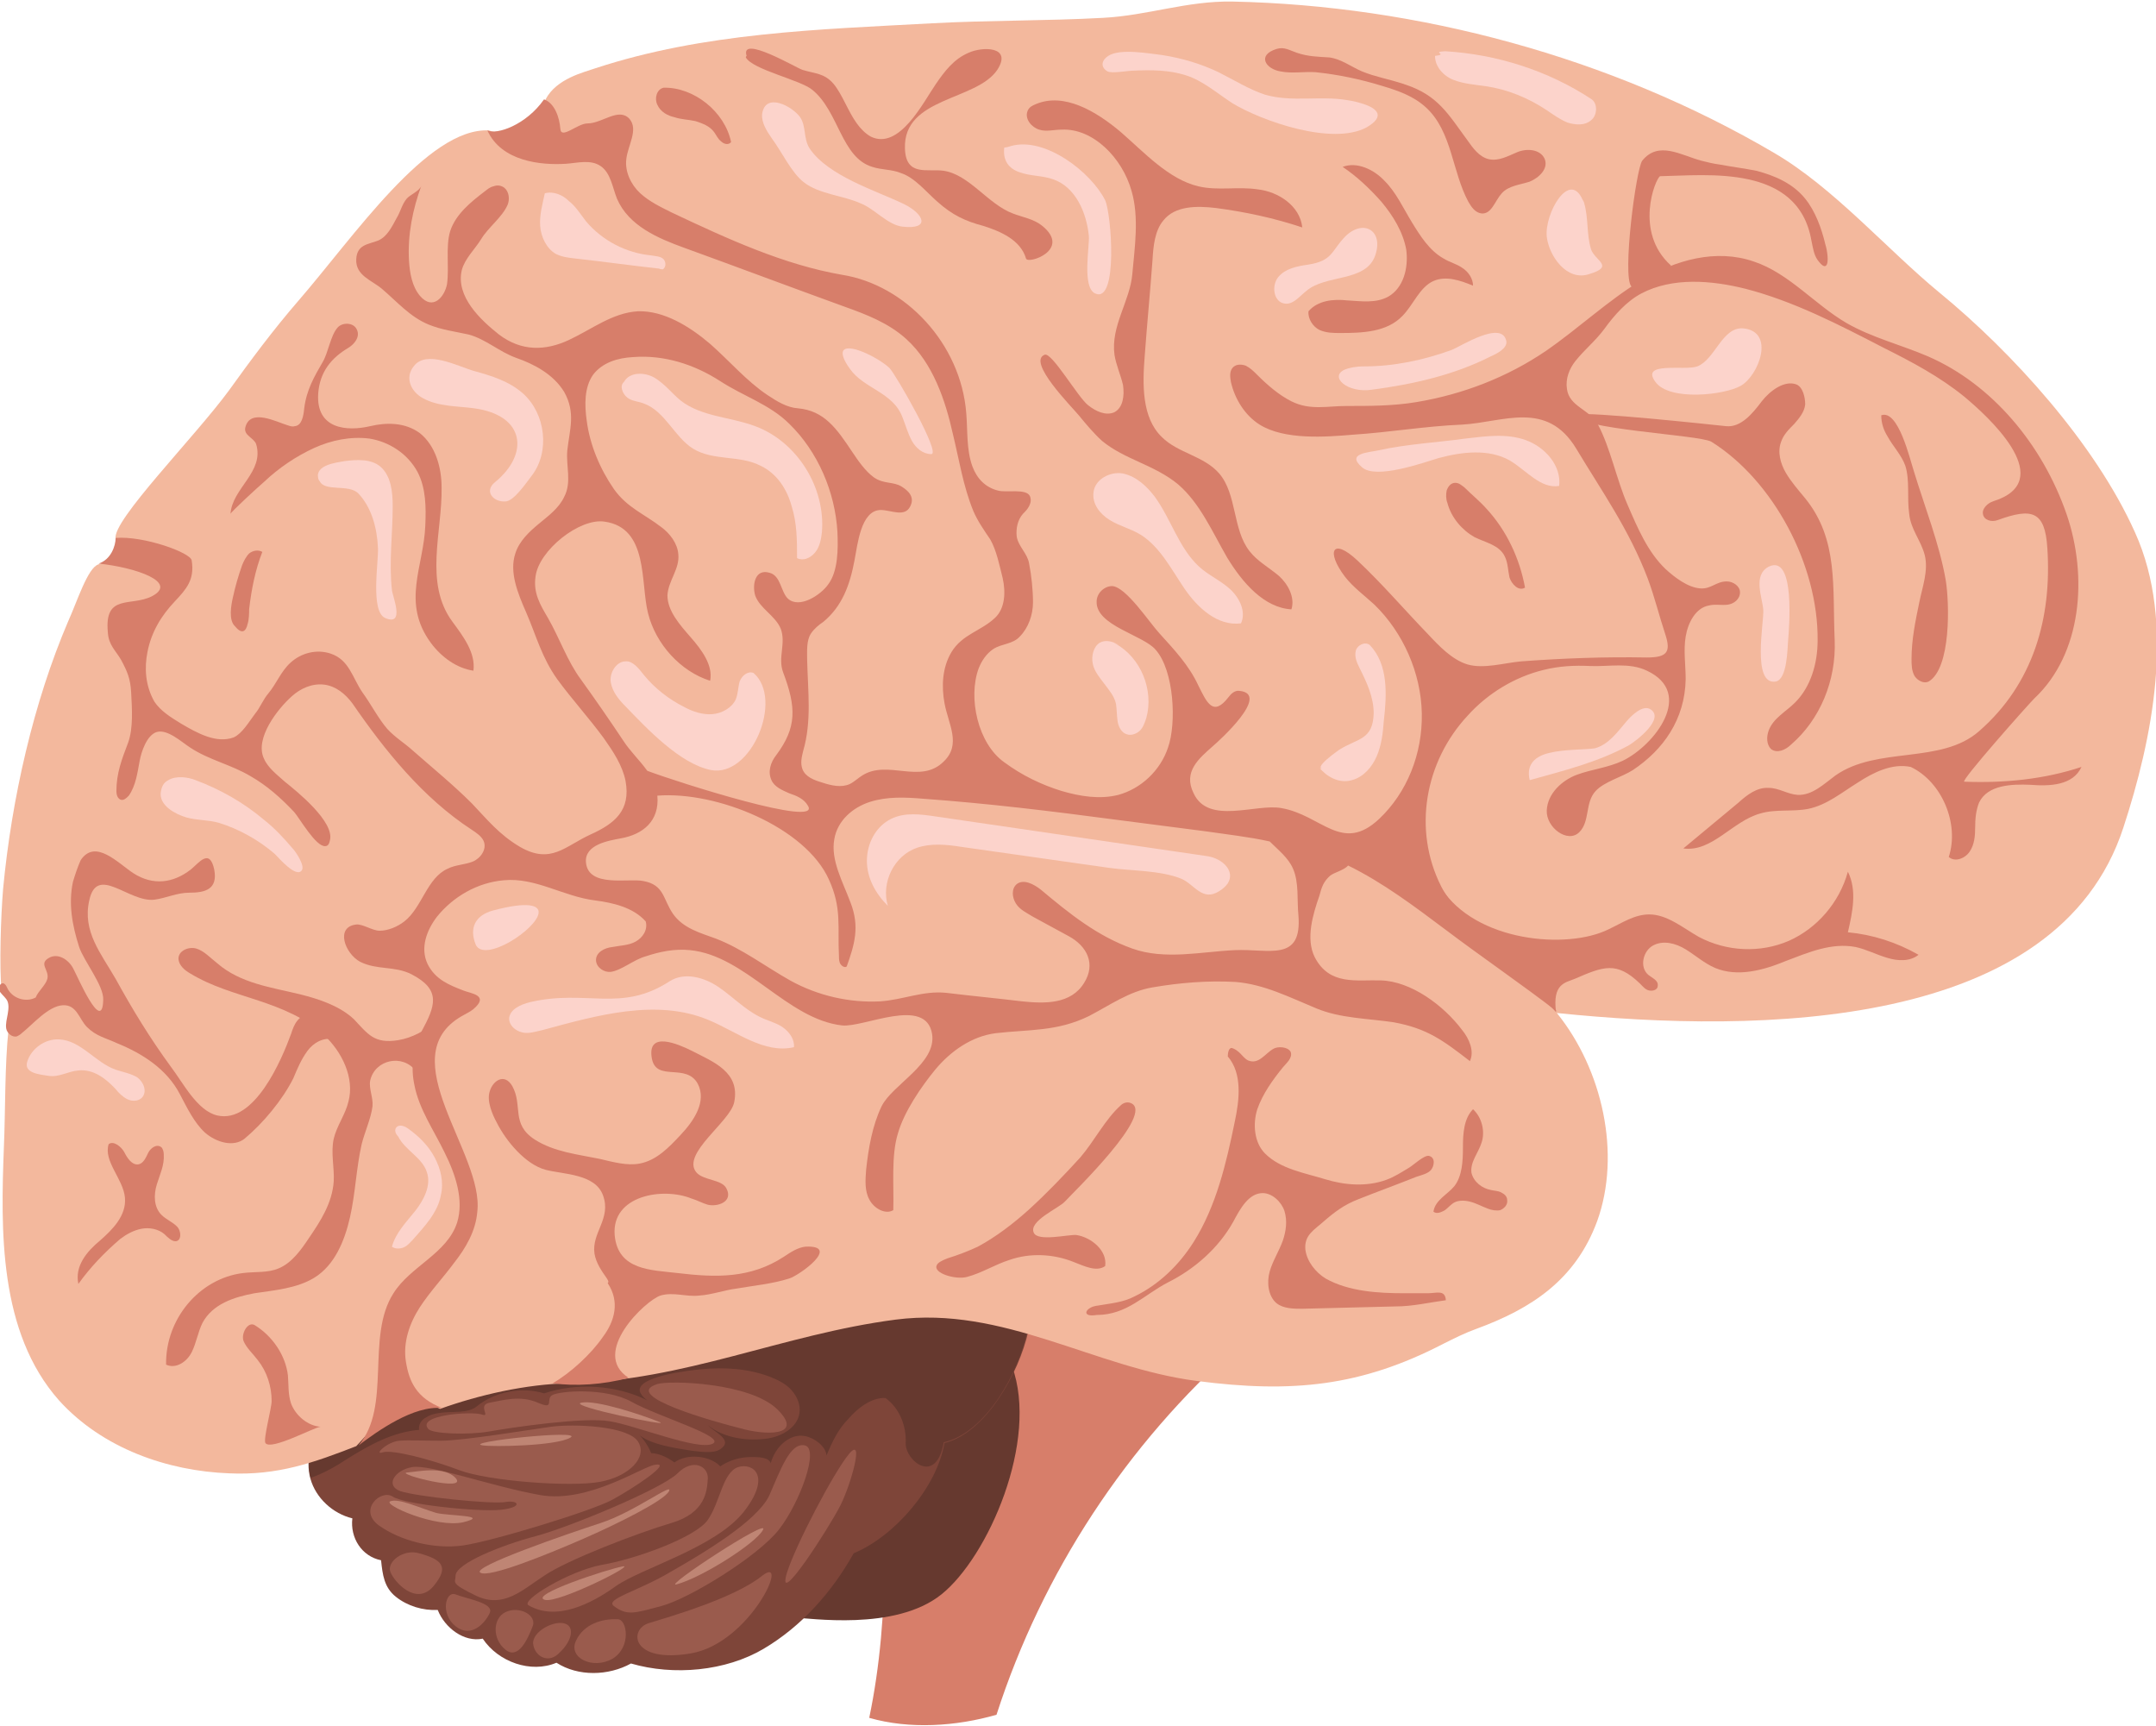 <?xml version="1.0" encoding="utf-8"?>
<!-- Generator: Adobe Illustrator 25.2.0, SVG Export Plug-In . SVG Version: 6.00 Build 0)  -->
<svg version="1.1" id="Layer_1" xmlns="http://www.w3.org/2000/svg" xmlns:xlink="http://www.w3.org/1999/xlink" x="0px" y="0px"
	 viewBox="0 0 277.8 222.3" style="enable-background:new 0 0 277.8 222.3;" xml:space="preserve">
<style type="text/css">
	.st0{fill:#D77E6A;}
	.st1{fill:#66392F;}
	.st2{fill:#7E4539;}
	.st3{fill:#F3B89D;}
	.st4{fill:#FCD3CB;}
	.st5{fill:#9A5B4D;}
	.st6{fill:#BF8574;}
</style>
<g>
	<g>
		<path class="st0" d="M159.6,173.3c-14.4,12.7-25.3,29.3-31.2,47.6c-5.2,1.5-11.2,1.9-16.4,0.4c2.8-13.4,2.3-28.3,0.5-41.9
			c4.3-7.4,12.9-11.6,21.5-11.9C142.6,167.1,151.5,170.3,159.6,173.3z"/>
	</g>
	<g>
		<path class="st1" d="M102.3,208.4c1.9,0,13,1.8,19-3c6-4.8,12.6-19.8,9.1-29.4C120,183.4,107.4,196.8,102.3,208.4z"/>
	</g>
	<g>
		<path class="st2" d="M132.5,171.5c-1.2,5.4-5.5,13.1-10.8,14.4c-1,5.7-6.4,12-11.7,14.2c-2.8,5-6.7,9.4-11.6,12.3
			c-4.9,2.9-11.6,3.5-17.1,1.9c-2.9,1.6-6.8,1.7-9.6-0.1c-3.3,1.4-7.5-0.1-9.5-3.1c-2.4,0.5-4.9-1.4-5.8-3.7
			c-1.9,0.1-3.9-0.5-5.4-1.7c-1.5-1.2-1.7-2.8-1.9-4.7c-2.5-0.5-4-2.9-3.7-5.4c-2.5-0.6-4.7-2.6-5.4-5.1c-0.7-2.5,0.1-5.4,2.1-7.2
			C53.5,172.6,71,171,86.5,169.7S118.7,159.8,132.5,171.5z"/>
	</g>
	<g>
		<g>
			<path class="st1" d="M86.5,169.7c-15.5,1.2-33,2.9-44.4,13.4c-1.9,1.8-2.7,4.6-2.1,7.2c0,0,0,0.1,0,0.1c1.7-0.6,3.3-1.5,4.8-2.5
				c2.9-1.8,5.8-3.4,9.2-3.7c-0.1-0.7,0.3-1.3,0.9-1.6c0.6-0.4,1.2-0.5,1.9-0.6c1.4-0.2,3.5,0.1,4.6-0.8c2.3-1.9,5.8-2.6,8.7-1.7
				c4.2-1.4,9.3-1.1,13.3,0.9c-0.4-0.3-0.7-0.6-0.9-1c-0.9-2.1,6.7-2.9,7.8-3c3-0.3,6.2-0.1,9,1c1,0.4,2,0.9,2.7,1.7
				c0.7,0.8,1.2,1.9,1,3c-0.3,1.8-2.2,2.9-4,3.2c-2.6,0.4-5.7,0-7.8-1.7c0.8,0.9,3.4,1.9,1.6,3.1c-0.9,0.6-2.6,0.3-3.6,0.2
				c-1.9-0.3-5.6-0.8-7-2.2c0.7,0.6,1.4,1.7,1.7,2.5c1,0,2.2,0.6,3,1.2c1.6-1.2,4.6-0.9,5.9,0.5c1.2-0.8,2.6-1.2,4-1.2
				c0.8,0,2.3,0,2.5,0.8c0.3-1,0.8-1.9,1.6-2.6c0.8-0.7,1.8-1.1,2.8-0.9c1.2,0.2,2.7,1.3,2.8,2.5c0.7-1.7,1.5-3.4,2.8-4.7
				c1.2-1.4,3-2.8,4.8-2.7c1.8,1.3,2.7,3.6,2.6,5.8c-0.1,2.2,3.9,5.6,4.9-0.1c5.4-1.2,9.7-9,10.8-14.4
				C118.7,159.8,102,168.5,86.5,169.7z"/>
		</g>
		<g>
			<path class="st2" d="M83.4,180.4c0.6,0.4,1.3,0.8,1.8,1.1C84.6,181.1,84,180.8,83.4,180.4z"/>
		</g>
	</g>
	<g>
		<path class="st3" d="M186,173.1c1.4-0.7,2.8-1.4,4.2-1.9c7.1-2.6,12.8-6.3,15.6-13.9c3.1-8.6,0.7-19.5-5.2-26.8
			c26.3,2.7,64.5,2.2,73-23.9c3.7-11.3,6.8-26.3,1.5-38c-5.1-11.4-15.8-23.2-25.2-30.9c-6.8-5.6-13.6-13.5-21.3-18
			c-21.1-12.4-46-19-69.8-19.5c-5.9-0.1-10.9,1.8-16.7,2.1c-7.3,0.4-14.6,0.3-22,0.7c-14.7,0.8-29.4,1.2-43.4,5.8
			c-1.4,0.5-5,1.3-6.4,4c-0.6,1.9-2.6,5.7-7.3,4c-7.9-0.4-17.4,13.7-24.6,22c-3.2,3.7-6.1,7.6-8.9,11.5c-4.4,6-15.1,16.8-14.6,19.1
			c0.4,1.6-0.2,2.8-2.2,3.3c-1.4,0.4-2.8,4.9-3.9,7.3c-4.5,10.5-7.3,22.9-8.4,34.5c-0.3,3.6-0.5,10-0.2,13.2
			c2.3,0.9,1.2,2.1,0.9,4.9c-0.5,4.6-0.4,10.7-0.6,15.2c-0.4,10.6-0.7,23.8,7.1,32.6c5.6,6.2,14,9.1,21.9,9.4
			c6.3,0.3,11-1.4,16.4-3.5c2.8-2.9,5.7-7.5,10.8-4.8c5-1.8,11.1-3.2,16.6-3.3c14.9-0.3,27.5-6.3,42.1-8.2
			c13.9-1.8,25.6,6.2,38.8,7.9C166.5,179.5,175.4,178.6,186,173.1z"/>
	</g>
	<g>
		<path class="st0" d="M29.7,66.2c0-0.2,3.7-3.6,4.3-4.1c1.9-1.8,4.1-3.3,6.5-4.4c2.2-1,4.7-1.5,7.1-1.2c2.5,0.4,4.9,1.9,6.2,4.3
			c1.1,2.1,1.1,4.6,1,6.9c-0.2,5.3-3.1,9.9,0.7,15.1c1.4,1.9,3.4,3.3,5.5,3.6c0.3-2.3-1.3-4.4-2.7-6.3c-3.7-5-1.3-11.6-1.4-17.3
			c0-2.6-0.8-5.4-2.8-7c-1.9-1.4-4.3-1.4-6.4-0.9c-3,0.7-7,0.4-6.7-4.2c0.2-2.8,1.7-4.6,3.9-5.9c0.8-0.5,1.5-1.4,1.1-2.3
			c-0.4-1-1.9-1-2.5-0.3c-0.9,1-1.2,3.2-1.9,4.4c-1.1,1.9-2.1,3.6-2.4,6c-0.1,1-0.3,2.2-1.2,2.3c-0.3,0.1-0.6,0-0.9-0.1
			c-1.4-0.4-4.9-2.3-5.5,0.3c-0.2,1,1.1,1.3,1.4,2.1C34.1,60.8,29.9,62.9,29.7,66.2z"/>
	</g>
	<g>
		<path class="st0" d="M140.9,168.3c0.1,0,0.3-0.1,0.5-0.1c1.7-0.3,3.3-0.4,4.8-1.2c3.1-1.5,5.7-4,7.6-7c2.9-4.6,4.2-10.1,5.3-15.5
			c0.6-2.8,1-6.2-0.9-8.4c0-0.4,0.1-1.1,0.5-1.1c0.4,0.1,0.8,0.4,1.1,0.7c0.3,0.3,0.6,0.7,1,0.9c1.4,0.6,2.2-0.9,3.3-1.5
			c0.5-0.3,1.8-0.3,2.2,0.4c0.3,0.8-0.6,1.5-1,2c-1.3,1.6-2.6,3.4-3.3,5.4c-0.6,1.9-0.4,4.3,1,5.7c2,2,5.1,2.5,7.7,3.3
			c2.6,0.8,5.4,1,7.9,0.1c1.1-0.4,2-1,3-1.6c0.5-0.3,1.9-1.6,2.5-1.5c0.9,0.2,0.7,1.3,0.3,1.8c-0.4,0.5-1.3,0.7-1.9,0.9
			c-2.5,1-5,1.9-7.5,2.9c-1.8,0.7-3,1.6-4.5,2.9c-1.1,1-2.5,1.7-2.3,3.6c0.2,1.5,1.3,2.9,2.6,3.7c3,1.7,6.9,1.9,10.1,1.9
			c1,0,2.1,0,3.1,0c1.1,0,2.2-0.5,2.3,0.9c-2.2,0.3-4.3,0.8-6.5,0.8c-4,0.1-8,0.2-12,0.3c-1.1,0-2.4,0-3.3-0.7
			c-1.1-0.9-1.3-2.7-0.9-4.1c0.4-1.4,1.2-2.6,1.7-4c0.4-1.2,0.6-2.5,0.2-3.8c-0.4-1.2-1.6-2.3-2.8-2.3c-1.8,0-2.9,2-3.8,3.7
			c-1.9,3.4-5,6.1-8.4,7.8c-3.1,1.6-5.3,4.2-9.2,4.2C139.5,169.7,139.7,168.7,140.9,168.3z"/>
	</g>
	<g>
		<path class="st0" d="M120.7,163c0.1-0.3,0.6-0.6,1.4-0.9c1.3-0.4,2.6-0.9,3.9-1.5c2.4-1.3,4.6-3,6.6-4.8c2.3-2.1,4.5-4.4,6.6-6.7
			c1.8-2.1,3.2-4.9,5.2-6.7c0.3-0.3,0.8-0.5,1.3-0.3c3.2,1.3-7.4,11.5-8.5,12.7c-0.7,0.8-4.7,2.5-4,4c0.5,1.2,4.5,0.2,5.5,0.3
			c1.9,0.3,4,2,3.7,4c-1.1,0.8-2.7,0-4-0.5c-2.7-1.1-5.7-1.2-8.3-0.3c-1.9,0.6-3.6,1.7-5.5,2.2C123.1,164.9,120.2,164,120.7,163z"/>
	</g>
	<g>
		<path class="st0" d="M31.3,164c-5.6,0.7-10,5.9-9.9,11.8c1.3,0.6,2.7-0.4,3.3-1.6c0.6-1.2,0.8-2.6,1.4-3.8c1.3-2.4,4-3.3,6.7-3.8
			c2.6-0.4,5.4-0.6,7.7-2c2.6-1.6,3.9-4.7,4.6-7.8c0.7-3.1,0.8-6.3,1.5-9.4c0.4-1.6,1.2-3.3,1.4-4.9c0.1-1.1-0.5-2.3-0.3-3.3
			c0.6-2.7,4.2-3.5,5.9-1.2c0.9-2.2,1.8-4.3,2.6-6.5c-1.4,1.3-3.1,2.2-4.9,2.5c-3.1,0.5-3.9-0.8-5.7-2.7c-1.8-1.7-4.5-2.6-6.9-3.2
			c-3.7-0.9-7.7-1.4-10.7-4c-0.9-0.7-1.7-1.6-2.7-1.9c-1-0.3-2.4,0.3-2.3,1.4c0.1,0.8,0.8,1.4,1.5,1.8c2.8,1.7,5.8,2.5,8.8,3.5
			c3,1,6,2.2,8.4,4.4c2.4,2.2,4,5.6,3.2,8.6c-0.4,1.7-1.5,3.1-1.9,4.8c-0.4,1.8,0.1,3.7,0,5.5c-0.2,2.8-1.7,5.1-3.2,7.3
			c-1,1.5-2.2,3.2-3.9,3.9C34.5,164,32.9,163.8,31.3,164z"/>
	</g>
	<g>
		<path class="st0" d="M41.3,183.8c-1.6-0.1-3.2-1.4-3.8-3c-0.4-1.2-0.3-2.4-0.4-3.6c-0.3-2.6-2-5.1-4.3-6.5
			c-0.9-0.5-1.8,1.2-1.4,2.1c0.4,0.9,1.2,1.6,1.8,2.4c1.2,1.5,1.8,3.4,1.8,5.3c0,0.9-1.1,4.9-0.8,5.4
			C34.9,186.9,40.4,183.9,41.3,183.8z"/>
	</g>
	<g>
		<path class="st0" d="M10.1,165.4c-0.5-2.3,1.1-4.2,2.8-5.6c1.6-1.4,3.4-3.2,3.2-5.5c-0.2-2.4-2.8-4.7-2.1-6.9c0.6-0.5,1.6,0.3,2,1
			c0.4,0.8,1,1.7,1.8,1.6c0.7-0.1,1-0.9,1.3-1.5c0.3-0.6,1.1-1.2,1.7-0.7c0.2,0.2,0.3,0.6,0.3,0.9c0.1,1.4-0.5,2.6-0.9,3.9
			c-0.4,1.3-0.4,2.9,0.6,3.9c0.6,0.6,1.4,0.9,2,1.5c0.6,0.6,0.6,1.9-0.2,1.9c-0.5,0-1-0.5-1.4-0.9c-0.8-0.7-2-0.9-3-0.7
			c-1,0.2-1.9,0.7-2.7,1.3C13.4,161.4,11.6,163.3,10.1,165.4z"/>
	</g>
	<g>
		<path class="st0" d="M181.1,10.9c-0.1,0-0.2-0.1-0.3-0.1c-1.8-0.6-3.6-0.9-5.3-1.6c-1.4-0.6-2.7-1.6-4.2-1.8
			c-1.5-0.1-2.7-0.1-4.2-0.6c-0.9-0.3-1.6-0.8-2.6-0.5c-2.6,0.8-1.4,2.6,0.5,2.9c1.5,0.3,3,0,4.5,0.1c2.9,0.3,5.8,0.9,8.7,1.8
			c2,0.6,4,1.3,5.6,2.8c3.3,3.1,3.3,8.2,5.4,12.1c0.4,0.7,0.9,1.4,1.7,1.5c1.3,0.1,1.7-1.6,2.6-2.6c0.9-1,2.4-1.1,3.6-1.5
			c1.2-0.5,2.5-1.7,1.9-3c-0.6-1.2-2.3-1.3-3.5-0.8c-1.2,0.5-2.4,1.2-3.7,0.9c-1.2-0.3-2-1.4-2.7-2.4
			C186.6,14.7,185.3,12.3,181.1,10.9z"/>
	</g>
	<g>
		<path class="st0" d="M235.3,34.2c-0.2,0.2-0.5,0.1-1.1-0.7c-0.5-0.7-0.6-1.6-0.8-2.5c-1.7-9.9-13.5-8.4-19.5-8.3
			c-0.6,0.3-3.4,7.2,1.4,11.5c-0.6,1.9-4.6,3.2-5.1,2.7c-1.2-1.3,0.6-15.1,1.4-16.2c2.1-2.6,5-0.7,7.6,0c0.8,0.2,1.6,0.4,2.4,0.5
			c1.6,0.3,3.2,0.5,4.7,0.8c2.3,0.6,4.7,1.6,6.3,3.6c1.3,1.6,2.1,3.8,2.6,5.9C235.4,32.1,235.7,33.8,235.3,34.2z"/>
	</g>
	<g>
		<path class="st0" d="M231.4,49.5c-1.5-0.5-3.3,0.8-4.4,2.2c-1.2,1.6-2.7,3.4-4.6,3.2c-1.9-0.2-17.6-1.9-19.4-1.5
			c-0.2,1.9,15.9,2.6,17.5,3.5c8,5,13.8,15.9,13.7,25.6c0,3-0.9,6-2.9,8c-1.2,1.2-2.8,2-3.4,3.6c-0.3,0.8-0.3,1.8,0.3,2.4
			c0.8,0.6,1.9,0.1,2.6-0.6c3.7-3.2,5.8-8.2,5.6-13.4c-0.3-6.9,0.5-13-3.8-18.3c-0.9-1.1-1.8-2.1-2.5-3.3c-0.7-1.2-1.1-2.7-0.6-4
			c0.3-0.9,1-1.6,1.7-2.3c0.6-0.7,1.3-1.5,1.4-2.5C232.6,51.2,232.3,49.8,231.4,49.5z"/>
	</g>
	<g>
		<path class="st0" d="M246,66.2c0.2,2,1.5,3.4,2,5.3c0.5,2-0.3,4.1-0.7,6.1c-0.5,2.4-1,4.8-1,7.3c0,0.7,0,1.5,0.4,2.2
			c0.4,0.6,1.2,1,1.8,0.7c2.9-1.7,2.7-10.1,2.2-13.1c-0.8-4.6-2.7-9.4-4.1-14c-0.5-1.5-2-8-4.2-7.2c0,1,0.3,1.9,0.8,2.7
			c0.7,1.3,1.8,2.4,2.3,3.8C246.1,61.9,245.7,64.1,246,66.2z"/>
	</g>
	<g>
		<path class="st0" d="M202.9,126.1c-1.2,0.5-2.9,0.6-2.4,4.3c-2.7-3.2-14.3-10.5-14.8-16c4.4,6.9,16.2,8,21.6,5.3
			c1.7-0.8,3.3-1.9,5.2-1.9c2.3,0,4.3,1.7,6.4,2.9c3.6,1.9,7.9,2.1,11.6,0.5c3.6-1.6,6.5-4.9,7.6-8.9c1.2,2.4,0.6,5.2,0,7.8
			c3.2,0.3,6.3,1.3,9.1,2.9c-1.1,0.9-2.7,0.8-4,0.4c-1.4-0.4-2.7-1.1-4.1-1.4c-3.1-0.6-6.1,0.7-9,1.8c-2.9,1.2-6.2,2.1-9.1,0.9
			c-1.4-0.6-2.5-1.6-3.8-2.4c-1.3-0.8-2.9-1.2-4.2-0.5c-1.3,0.7-1.8,2.8-0.6,3.8c0.5,0.4,1.3,0.7,1.2,1.4c0,0.5-0.6,0.7-1.1,0.6
			c-0.5-0.1-0.8-0.5-1.2-0.9C208.3,123.8,206.6,124.5,202.9,126.1z"/>
	</g>
	<g>
		<path class="st0" d="M191.5,65.5c-0.9-1-1.9-1.8-2.8-2.7c-0.4-0.3-0.7-0.6-1.2-0.6c-0.5,0-0.9,0.4-1.1,1c-0.1,0.5-0.1,1.1,0.1,1.6
			c0.5,1.9,1.9,3.5,3.5,4.4c1.4,0.7,3.2,1,3.9,2.5c0.4,0.8,0.4,1.8,0.6,2.7c0.3,0.9,1.2,1.8,2,1.3C195.8,71.9,194.1,68.3,191.5,65.5
			z"/>
	</g>
	<g>
		<path class="st0" d="M172.7,42.9c-0.9,0-1.8,0-2.7-0.4c-0.8-0.4-1.5-1.4-1.4-2.4c1.2-1.4,3.2-1.6,5-1.4c1.8,0.1,3.7,0.4,5.3-0.5
			c1.9-1.1,2.6-3.6,2.3-6c-0.4-2.3-1.7-4.4-3.2-6.2c-1.5-1.7-3.2-3.3-5-4.5c1.8-0.7,4,0.3,5.4,1.8c1.5,1.5,2.4,3.5,3.5,5.3
			c1.1,1.8,2.3,3.7,4.1,4.7c0.8,0.5,1.7,0.7,2.4,1.2c0.8,0.5,1.4,1.4,1.4,2.3c-1.7-0.7-3.5-1.3-5.1-0.6c-1.8,0.8-2.6,3.1-4,4.5
			C178.7,42.8,175.5,42.9,172.7,42.9z"/>
	</g>
	<g>
		<path class="st0" d="M166.4,78.5c-3.5-0.2-6.3-3.4-8.3-6.7c-1.9-3.3-3.5-7-6.3-9.4c-3-2.5-6.9-3.2-9.8-5.6c-1.1-1-2.1-2.2-3-3.3
			c-0.9-1.1-6.7-6.9-4.4-7.8c0.9-0.4,4.3,5.5,5.6,6.5c1,0.8,2.3,1.4,3.4,0.9c1.1-0.6,1.3-2.1,1.1-3.5c-0.3-1.3-0.9-2.6-1.1-3.9
			c-0.5-3.7,2-6.9,2.3-10.4c0.3-3.4,0.9-7.3-0.1-10.7c-1.2-4.3-5-8.1-9-7.9c-1,0-2,0.3-2.9,0c-1-0.3-1.9-1.4-1.5-2.4
			c0.2-0.5,0.6-0.7,1.1-0.9c3.6-1.5,7.7,0.9,10.9,3.6c3.1,2.7,6.2,6.1,10,7c2.5,0.6,5.1,0,7.7,0.4c2.6,0.3,5.4,2.1,5.7,4.9
			c-3.6-1.2-7.3-2-11.1-2.5c-2.5-0.3-5.3-0.3-6.8,1.6c-1.1,1.3-1.3,3.3-1.4,5.1c-0.3,4.1-0.7,8.2-1,12.3c-0.3,3.7-0.4,8,2.2,10.5
			c2.1,2.1,5.4,2.4,7.4,4.7c2.3,2.7,1.7,7.2,3.9,10c1,1.3,2.5,2.1,3.8,3.2C165.9,75.2,166.9,76.9,166.4,78.5z"/>
	</g>
	<g>
		<path class="st0" d="M96.1,7.4c0.9,1.6,7.1,2.9,8.6,4.2c3.4,2.8,3.7,8.7,7.7,9.9c1.2,0.4,2.5,0.3,3.7,0.8c1.8,0.6,3.2,2.4,4.7,3.7
			c1.9,1.7,3.6,2.5,5.9,3.1c2.2,0.7,4.8,1.8,5.5,4.2c0.2,0.8,5.9-1.1,2.1-4.2c-1.1-0.9-2.5-1.1-3.8-1.6c-3.2-1.2-5.6-5-8.9-5.5
			c-2.1-0.3-4.9,0.8-5-2.9c-0.2-6.6,9.2-6.1,11.9-10.1c2-3.1-2-3-3.7-2.2c-1.9,0.8-3.1,2.4-4.2,4c-1.6,2.3-4.7,8.6-8.4,6.8
			c-0.7-0.4-1.3-1-1.8-1.7c-1.1-1.5-1.9-3.8-3-5.1c-1.2-1.4-2.4-1.3-4-1.8c-0.7-0.2-8.1-4.6-7.2-1.8C96.1,7.3,96.1,7.3,96.1,7.4z"/>
	</g>
	<g>
		<path class="st0" d="M92,17c0.3,0.4,0.5,0.9,0.9,1.2c0.4,0.4,1,0.5,1.3,0.1c-0.8-3.9-4.8-7.1-8.7-7c-0.9,0.2-1.2,1.4-0.8,2.2
			c0.4,0.9,1.3,1.4,2.2,1.6c0.9,0.3,1.8,0.3,2.7,0.5C90.5,15.9,91.4,16.2,92,17z"/>
	</g>
	<g>
		<path class="st0" d="M78.2,164.7c-0.7-1-1.4-2-1.6-3.2c-0.4-2.7,2.2-4.5,1.1-7.5c-1-2.8-5.1-2.7-7.4-3.3c-2.6-0.7-5.1-3.7-6.3-6.1
			c-0.6-1.1-1.3-2.8-0.9-4c0.4-1.4,1.9-2.4,2.9-0.7c1.4,2.5-0.2,4.9,2.9,6.9c2.5,1.6,5.5,1.9,8.4,2.5c1.7,0.4,3.5,0.9,5.1,0.6
			c2.2-0.4,3.8-2.1,5.3-3.7c1.7-1.8,3.4-4.3,2.2-6.6c-1.5-2.7-5.3-0.2-5.9-3.2c-0.7-3.7,3.4-1.9,5.2-1c2.7,1.4,6.2,2.7,5.4,6.6
			c-0.5,2.5-6.8,6.6-4.9,9c0.9,1.1,3.3,0.9,3.9,2.1c0.9,1.7-1.1,2.4-2.4,2.1c-0.7-0.2-1.4-0.6-2.1-0.8c-3.7-1.5-10.3-0.4-9.9,4.7
			c0.4,4.6,4.8,4.5,8.1,4.9c5,0.6,9.4,0.7,13.7-2.1c0.9-0.6,1.8-1.2,2.8-1.3c4.6-0.2-0.8,3.7-2.1,4.1c-2.2,0.7-4.5,0.9-6.8,1.3
			c-1.6,0.2-3.2,0.8-4.8,0.9c-1.7,0.2-3.3-0.5-5,0c-1.9,0.6-9.1,7.4-4.1,10.6c-3.3,0.9-6.9,1.1-9.8,0.7c2.3-1.3,5-3.8,6.5-6
			c1.5-2,2.2-4.5,0.6-6.9C78.5,165.1,78.3,164.9,78.2,164.7z"/>
	</g>
	<g>
		<path class="st0" d="M41.2,131.2c-0.4-0.3-0.8-0.6-1.3-0.6c-0.6,0-1.2,0.4-1.6,0.9c-0.4,0.5-0.6,1.1-0.8,1.7
			c-1.2,3.3-4.7,11.6-9.5,10.5c-2.6-0.6-4.4-4.2-6-6.3c-2.7-3.7-4.9-7.3-7.1-11.3c-1.9-3.3-4.3-6.1-3.4-10.1c1-4.7,5.1,0.3,8.4-0.1
			c1.5-0.2,2.9-0.9,4.5-0.9c2,0,3.7-0.4,3.2-3c-0.6-2.8-2-0.8-3,0c-2.3,1.8-4.9,2.1-7.4,0.5c-2-1.3-4.9-4.5-6.8-1.7
			c-0.4,0.9-0.7,1.8-1,2.8c-0.6,2.8-0.1,5.6,0.8,8.4c0.6,1.8,3.2,5,3.1,6.8c-0.1,4.5-3.3-3-3.8-3.9c-0.5-1.1-1.8-2.1-3-1.6
			c-1.7,0.8-0.1,1.6-0.4,2.8c-0.2,0.8-1.2,1.6-1.5,2.4c-1.3,0.7-3.1,0.1-3.7-1.3c-0.1-0.2-0.2-0.4-0.4-0.5c-0.4-0.2-0.8,0.5-0.6,0.9
			c0.2,0.4,0.6,0.7,0.9,1.1c0.4,0.5,0.3,1.3,0.2,1.9c-0.1,0.6-0.3,1.3-0.2,1.9s0.8,1.2,1.4,1c0.2-0.1,0.4-0.2,0.6-0.4
			c1.4-1.1,3.4-3.5,5.3-3.6c1.8-0.1,2.1,1.8,3.1,2.8c1.2,1.2,2.4,1.4,3.9,2.1c3.2,1.3,6.4,3.3,8.1,6.6c0.9,1.7,1.8,3.6,3.2,4.9
			c1.5,1.3,3.7,1.9,5.1,0.8c2.4-2,4.9-5,6.3-7.8c0.5-1.2,1-2.4,1.8-3.5s2.1-1.8,3.4-1.5C42.8,132.9,42.1,131.9,41.2,131.2z"/>
	</g>
	<g>
		<path class="st0" d="M253.1,100.7c-0.6,0,8.2-9.9,9-10.7c6.2-5.8,6.9-15.8,4.2-23.7c-3.1-9-9.6-16.8-17.9-20.4
			c-3.5-1.5-7.2-2.4-10.5-4.3c-4.1-2.4-7.4-6.4-11.9-7.9c-4.9-1.7-10.1-0.2-14.5,2.4c-4.3,2.6-8.1,6.2-12.3,9.1
			c-5,3.4-10.7,5.6-16.7,6.6c-3,0.5-6,0.5-9,0.5c-2.5,0-4.7,0.6-7.1-0.6c-1.6-0.8-3.1-2.1-4.4-3.4c-0.5-0.5-0.9-0.9-1.5-1.2
			c-0.6-0.2-1.3-0.2-1.7,0.3c-0.4,0.5-0.3,1.2-0.2,1.8c0.5,2.2,1.8,4.3,3.7,5.5c3.2,2,8.5,1.6,12,1.3c4.7-0.3,9.3-1.1,14.1-1.3
			c5.3-0.3,10.9-3.2,14.7,3.1c3.3,5.5,6.8,10.4,9.2,16.7c0.9,2.4,1.5,4.9,2.3,7.3c0.7,2.2,0.2,2.9-2.4,2.9
			c-5.4-0.1-10.8,0.1-16.2,0.5c-2.2,0.2-4.8,1-6.9,0.4c-2-0.6-3.7-2.4-5.1-3.9c-3-3.1-5.9-6.5-9.1-9.5c-3.2-3-4.1-1.2-1.6,2.1
			c1.1,1.4,2.5,2.4,3.8,3.6c3.7,3.6,6,8.8,6.1,14c0.1,5.2-1.9,10.2-5.5,13.6c-4.8,4.5-7.4-0.5-12.6-1.4c-3.3-0.6-9.4,2.2-11.3-1.9
			c-1.4-2.8,0.7-4.5,2.5-6.1c0.7-0.6,7.5-6.7,3.4-7.1c-0.6-0.1-1.1,0.4-1.4,0.8c-2,2.6-2.8,0.7-3.9-1.5c-1.2-2.6-3.1-4.6-5-6.7
			c-1.3-1.4-4.3-6-6.1-6.1c-1,0-2,0.9-2,2c-0.1,3.1,6,4.3,7.6,6.2c2.4,2.7,2.7,9.5,1.6,12.6c-1,3-3.5,5.3-6.4,6.1
			c-2.4,0.6-4.9,0.2-7.3-0.5c-2.6-0.8-5.1-2-7.4-3.7c-3.4-2.4-4.7-8.3-3.3-12.1c0.4-1,1-1.9,1.9-2.5c1.1-0.7,2.5-0.6,3.4-1.6
			c1.1-1.1,1.7-2.8,1.7-4.4c0-1.6-0.2-3.5-0.5-5c-0.2-1.3-1.4-2.2-1.6-3.5c-0.1-1,0.1-2.1,0.8-2.9c0.3-0.3,0.6-0.6,0.8-1
			c0.2-0.4,0.3-0.8,0.1-1.3c-0.5-1-3-0.4-4.1-0.7c-1.6-0.4-2.7-1.5-3.3-3.1c-0.8-2.2-0.6-4.6-0.8-6.9c-0.7-8.9-7.8-16.5-16-17.8
			c-7.5-1.3-14.7-4.6-21.9-8c-1.4-0.7-2.9-1.4-4.1-2.5c-1.2-1.1-2-2.8-1.8-4.4c0.2-1.8,1.6-3.8,0.4-5.2c-1.4-1.5-3.5,0.6-5.4,0.6
			c-1.3,0-3.4,2.1-3.5,0.7c-0.1-1.4-0.7-3.3-2.1-3.8c-2.3,3.3-6.1,4.6-7.3,4c1.8,4,6.9,4.5,10.1,4.3c1.5-0.1,3.2-0.6,4.5,0.3
			c1.3,0.9,1.5,2.7,2.1,4.2c1.5,3.5,5.3,5.1,8.6,6.3c6.9,2.5,13.8,5.1,20.7,7.6c2.8,1,5.7,2.1,8,4.2c3.4,3.1,5,7.8,6,12.3
			c0.8,3.3,1.3,6.6,2.6,9.8c0.6,1.4,1.4,2.5,2.2,3.7c0.8,1.4,1.2,3.4,1.6,5c0.4,1.8,0.3,3.9-1,5.1c-1.8,1.7-4.2,2.1-5.6,4.4
			c-1.2,2-1.3,4.4-0.9,6.6c0.5,2.7,2.2,5.3-0.1,7.5c-3,3-7.2-0.3-10.5,1.8c-0.5,0.3-1,0.8-1.6,1.1c-1.1,0.5-2.4,0.2-3.6-0.2
			c-1-0.3-2.1-0.7-2.5-1.7c-0.3-0.8-0.1-1.6,0.1-2.4c1.1-3.8,0.6-7.6,0.5-11.7c0-1.2-0.1-2.5,0.5-3.4c0.4-0.6,1-1.1,1.6-1.5
			c2.4-2,3.4-4.7,4-7.9c0.4-2,0.8-6.5,3.4-6.5c1.3,0,3.1,1,3.8-0.5c0.6-1.2-0.3-2-1.1-2.5c-1.1-0.7-2.3-0.3-3.6-1.2
			c-1.1-0.8-2-2.1-2.8-3.3c-2-3-3.6-5.3-7-5.6c-1.4-0.1-2.7-0.9-3.9-1.7c-2.7-1.8-4.9-4.4-7.4-6.6c-2.7-2.3-6-4.3-9.3-4.2
			c-3.3,0.2-5.9,2.3-8.9,3.7c-3,1.4-6.1,1.5-9-0.7c-2.4-1.9-5.6-4.9-4.8-8.3c0.4-1.5,1.7-2.7,2.5-4c0.9-1.5,2.7-2.8,3.4-4.4
			c0.3-0.7,0.2-1.7-0.4-2.2c-0.4-0.3-0.9-0.4-1.4-0.2c-0.5,0.1-0.8,0.4-1.2,0.7c-1.7,1.3-3.7,2.9-4.4,5.1c-0.6,2-0.1,4.6-0.4,6.8
			c-0.3,1.6-1.8,3.5-3.5,1.5c-1-1.2-1.3-2.9-1.4-4.5c-0.2-3.4,0.5-6.7,1.6-9.7c-0.2,0.7-1.5,1.2-1.9,1.7c-0.6,0.7-0.8,1.7-1.3,2.5
			c-0.6,1.1-1.2,2.4-2.4,2.9c-1.3,0.5-2.7,0.5-2.8,2.4c-0.1,2.1,2,2.7,3.3,3.8c2,1.7,3.6,3.6,6,4.6c1.7,0.7,3.4,0.9,5.2,1.3
			c2.2,0.6,3.9,2.2,6.1,3c2.3,0.8,4.8,2.1,6.2,4.4c1.5,2.7,0.7,4.8,0.4,7.5c-0.2,2,0.6,4.1-0.4,6c-0.7,1.5-2.1,2.5-3.3,3.5
			c-1.2,1-2.5,2.2-3,3.8c-0.8,2.4,0.3,5.1,1.4,7.6c1.3,3,2,5.8,4,8.6c1.9,2.6,4.1,5,6,7.6c1.2,1.7,2.4,3.5,2.8,5.5
			c0.7,3.8-1.4,5.5-4.5,6.9c-3.3,1.5-5.1,3.9-9.1,1.6c-2.7-1.6-4.2-3.5-6.2-5.6c-2.4-2.4-5.1-4.6-7.6-6.8c-1.1-1-2.3-1.7-3.3-2.8
			c-1.2-1.4-2.1-3.2-3.2-4.7c-1.3-1.9-1.7-4.2-4.1-5c-1.8-0.6-3.8-0.1-5.2,1.2c-1.2,1.1-1.8,2.7-2.8,3.9c-0.7,0.8-1.1,1.9-1.7,2.6
			c-0.9,1.2-1.7,2.6-2.8,3.1c-2.2,0.8-4.6-0.5-6.8-1.8c-1.3-0.8-2.6-1.6-3.4-2.8C18.7,88.3,18.6,86,19,84c0.5-2.6,1.8-4.7,3.5-6.5
			c1.5-1.6,2.6-2.8,2.2-5.3c-0.1-1-6.2-3.2-9.8-2.9c0,1-0.6,2.8-2.2,3.3c4.8,0.5,10.3,2.4,6.9,4.2c-2.7,1.4-6.2-0.4-5.7,4.7
			c0.1,1.6,1,2.3,1.7,3.5c0.8,1.5,1.2,2.4,1.3,4.2c0.1,2,0.3,4.6-0.4,6.5c-0.8,2.1-1.5,3.9-1.5,6.2c0,0.4,0.1,0.9,0.5,1.1
			c0.4,0.2,0.8-0.2,1.1-0.5c0.9-1.3,1.1-2.9,1.4-4.5c0.2-1.1,0.9-3.3,2.2-3.7c1.4-0.4,3.2,1.3,4.3,2c2.4,1.6,5.3,2.2,7.8,3.7
			c2.1,1.2,3.9,2.8,5.6,4.6c0.7,0.8,2.8,4.5,4,4.4c0.3,0,0.5-0.2,0.6-0.7c0.7-2.4-4.3-6.4-5.8-7.6c-1-0.9-2.2-1.8-2.7-3
			c-1.2-2.6,1.8-6.4,3.6-8c1.1-1,2.6-1.7,4.2-1.5c1.5,0.2,2.7,1.2,3.6,2.4c4.2,6.1,9.1,12.2,15.4,16.3c0.6,0.4,1.2,0.8,1.5,1.4
			c0.5,1.1-0.4,2.3-1.4,2.7c-1,0.4-2.2,0.4-3.2,0.9c-2.7,1.2-3.3,5-5.6,6.8c-0.9,0.7-2.1,1.2-3.2,1.2c-0.9,0-2.2-0.9-3-0.8
			c-2.7,0.3-1.5,3.7,0.5,4.8c2.2,1.1,4.4,0.5,6.6,1.6c3.9,2,3.1,4.1,1.3,7.4c-1.1,2.1-1.4,4.6-0.9,6.9c0.6,3.1,2.5,5.8,3.9,8.7
			c1.4,2.8,2.5,6.1,1.6,9c-1.3,4-6,5.6-8.2,9.1c-3.6,5.6-0.2,14.6-4.5,19.6c2.4-1.8,7.1-5.2,10.8-4.8c-3.4-1.3-4.3-3.5-4.7-6
			c-0.4-2.5,0.5-5,1.8-7c1.3-2,3-3.8,4.4-5.7c1.5-1.9,2.8-4.1,3-6.6c0.9-7.5-11.2-19.9-2-25.2c0.5-0.3,1-0.5,1.5-0.9
			c2.1-1.8-0.3-2-1.3-2.4c-1.8-0.7-3.6-1.4-4.6-3.4c-1-2.1-0.1-4.4,1.2-6.1c2.1-2.6,5.2-4.4,8.6-4.7c4.1-0.4,7.7,2.1,11.8,2.6
			c2.3,0.3,4.9,0.9,6.5,2.7c0.3,1.1-0.4,2.1-1.3,2.6c-0.9,0.5-2,0.5-3,0.7c-1,0.1-2.2,0.7-2.1,1.8c0.1,0.9,1.1,1.5,1.9,1.4
			c1.4-0.2,3-1.6,4.5-2c1.8-0.6,3.7-1,5.7-0.8c7.2,0.7,12.5,8.9,19.6,9.7c2.8,0.3,10.8-3.8,11.6,1.1c0.6,3.8-5.1,6.5-6.5,9.3
			c-1.2,2.5-1.7,5.4-2,8.2c-0.1,1.3-0.2,2.7,0.4,3.8c0.6,1.2,2.1,2,3.1,1.4c0.1-3.1-0.3-7,0.6-9.9c0.8-2.8,3-6,4.8-8.2
			c2-2.4,4.7-4.3,7.8-4.7c4.4-0.5,7.9-0.2,12-2.2c2.7-1.4,5.2-3.2,8.2-3.7c3.5-0.6,7.1-0.9,10.7-0.7c3.7,0.3,7,2,10.4,3.4
			c3.1,1.3,6.7,1.3,10,1.8c4.3,0.8,6.3,2.3,9.8,5c0.6-1.3-0.1-2.9-1-4c-2.4-3.2-6.6-6.3-10.5-6.4c-3.1-0.1-6.6,0.7-8.5-3
			c-1.2-2.4-0.2-5.6,0.6-7.9c0.3-1.1,0.5-1.8,1.4-2.6c0.5-0.4,1.8-0.7,2.3-1.3c4.5,2.2,8.6,5.3,12.6,8.3c4.5,3.4,9.9,7.1,14.3,10.5
			c-2.5-3.1-5.2-6-8-8.9c-2.3-2.3-5.4-4.2-6.9-7.2c-3.7-7.3-2.1-16.1,3.4-22c2.6-2.9,6.1-5,9.8-5.9c2-0.5,4-0.6,6-0.5
			c2.4,0.1,5-0.5,7.3,0.6c6.2,2.9,1,9.6-3.1,11.6c-1.9,0.9-4,1.1-5.9,1.8c-1.9,0.7-3.8,2.4-3.9,4.6c-0.1,2.2,2.7,4.3,4.2,2.8
			c1.4-1.4,0.7-3.8,2.1-5.3c1.1-1.2,3.4-1.8,4.8-2.7c3.9-2.6,6.7-6.5,6.8-11.7c0-1.8-0.3-3.7,0-5.5c0.3-1.8,1.3-3.7,3-4
			c0.8-0.2,1.6,0,2.4-0.1c0.8-0.1,1.6-0.7,1.6-1.6c0-0.8-0.9-1.4-1.7-1.4c-1.4,0-2,1-3.4,0.9c-1.6-0.1-3.3-1.4-4.5-2.5
			c-2.3-2.2-3.6-5.3-4.9-8.3c-1.4-3.2-2.2-7.3-3.8-10.3c-1.1-2-3.7-2.3-4-4.6c-0.2-1.3,0.3-2.6,1.1-3.6c1.2-1.5,2.5-2.5,3.7-4.1
			c1.3-1.8,2.9-3.6,4.8-4.6c4-2.1,9-1.7,13.4-0.6c6.2,1.6,12,4.6,17.8,7.6c3.6,1.8,7.2,3.7,10.4,6.3c3,2.5,11.6,10.3,4.5,13.2
			c-0.5,0.2-1,0.3-1.4,0.6c-0.4,0.3-0.8,0.8-0.7,1.3c0.1,0.8,1.1,1.1,1.9,0.8c4.4-1.6,6.1-1.2,6.4,3.6c0.6,9-1.8,17.5-8.8,23.6
			c-4.9,4.3-13.1,1.9-18.5,5.7c-1.5,1.1-3,2.6-4.9,2.5c-1.3-0.1-2.4-0.9-3.7-0.9c-1.5-0.1-2.8,0.9-3.9,1.9c-2.4,2-4.7,3.9-7.1,5.9
			c3.7,0.5,6.3-3.5,9.9-4.5c2-0.6,4.2-0.2,6.2-0.6c2.4-0.5,4.3-2.1,6.4-3.4c2-1.3,4.4-2.5,6.8-2c4,1.9,6.3,7.3,4.9,11.6
			c0.8,0.7,2.1,0.2,2.7-0.7c0.6-0.9,0.7-2,0.7-3.1c0-1.1,0.1-2.2,0.5-3.2c1.1-2.3,4.2-2.4,6.6-2.3c2.5,0.2,5.5,0.1,6.6-2.3
			C263.4,100.4,258.2,100.9,253.1,100.7z M80.3,95.4c-1.8-2.7-3.6-5.3-5.4-7.8c-1.8-2.4-2.8-5.4-4.3-8c-1-1.7-1.9-3.2-1.6-5.3
			c0.4-3.4,5.7-7.6,8.9-7.1c5.7,0.8,4.6,7.9,5.6,11.8c1,4,4.2,7.5,8,8.7c0.4-2-1.1-4-2.5-5.6c-1.4-1.6-3-3.4-3-5.4
			c0.1-1.9,1.6-3.4,1.4-5.3c-0.1-1.4-1.1-2.7-2.2-3.5c-2.2-1.7-4.4-2.5-6.1-4.9c-1.8-2.6-3.1-5.7-3.5-8.8c-0.3-2.1-0.3-4.3,0.8-5.9
			c1.2-1.6,3.2-2.2,5.2-2.3c3.9-0.3,7.8,0.9,11.2,3.1c2.9,1.9,6.4,3,8.9,5.5c3.7,3.6,5.9,8.8,6.2,13.9c0.1,2.2,0.1,5.1-1.2,6.8
			c-0.9,1.3-3.7,3.2-5.2,1.8c-0.9-0.9-0.9-2.9-2.3-3.3c-1.9-0.6-2.3,1.5-1.9,2.9c0.6,1.7,2.6,2.6,3.3,4.3c0.7,1.9-0.4,3.7,0.3,5.6
			c1.7,4.5,1.8,7.1-0.9,10.7c-0.7,0.9-1.1,2.1-0.6,3.2c0.4,0.9,1.4,1.3,2.3,1.7c0.9,0.3,1.9,0.7,2.4,1.6c1.8,2.9-16.7-3-20.7-4.5
			l0,0C82.4,97.9,81.2,96.8,80.3,95.4z M159.1,122.4c-4.3,0.2-9,1.3-13.2-0.2c-4.5-1.6-8.1-4.5-11.8-7.6c-0.9-0.7-2.2-1.4-3.1-0.7
			c-0.7,0.6-0.6,1.7-0.1,2.5c0.5,0.8,1.4,1.2,2.2,1.7c1.5,0.8,3.1,1.7,4.6,2.5c2.4,1.3,3.5,3.6,2,6c-1.7,2.8-5.1,2.7-8,2.4
			c-3.3-0.4-6.5-0.7-9.8-1.1c-3-0.3-5.5,0.9-8.5,1.1c-3.9,0.2-8-0.7-11.6-2.7c-3.2-1.8-6.2-4.1-9.6-5.4c-1.9-0.7-4.2-1.3-5.5-3.2
			c-1.3-1.9-1.1-3.7-3.8-4.2c-1.9-0.4-7.1,0.9-7.4-2.4c-0.2-2.3,2.9-2.8,4.5-3.1c2.8-0.5,5-2.2,4.7-5.5c7.7-0.6,19.1,4.1,22.1,10.8
			c1.7,3.7,1.1,6.1,1.3,9.9c0,0.3,0,0.7,0.2,1c0.2,0.3,0.6,0.5,0.8,0.3c1-2.8,1.7-5.1,0.5-8.2c-1-2.7-2.6-5.5-2.1-8.2
			c0.4-2.4,2.4-4.1,4.6-4.8c2.2-0.7,4.5-0.6,6.9-0.4c8.3,0.6,16.5,1.6,24.8,2.7c3.9,0.5,7.7,1,11.6,1.5c2.7,0.4,5.5,0.7,8.2,1.3
			c1.1,1.1,2.4,2.1,3,3.5c0.8,1.8,0.5,4.1,0.7,6C167.8,124,163.5,122.2,159.1,122.4z"/>
	</g>
	<g>
		<path class="st0" d="M192.1,153.3c0.4,0.1,0.9,0.1,1.3,0.3c0.4,0.2,0.8,0.5,0.8,1c0.1,0.6-0.4,1.1-0.9,1.3c-0.5,0.1-1.1,0-1.6-0.2
			c-0.8-0.3-1.5-0.7-2.3-0.9c-0.8-0.2-1.7-0.2-2.3,0.3c-0.4,0.3-0.7,0.7-1.1,0.9s-0.9,0.4-1.3,0.1c0.2-1.5,1.8-2.2,2.7-3.3
			c1-1.3,1.1-3.2,1.1-5c0-1.7,0.1-3.7,1.3-4.9c1.1,1,1.6,2.8,1.1,4.3c-0.4,1.3-1.5,2.5-1.3,3.9C189.9,152.3,191,153.1,192.1,153.3z"
			/>
	</g>
	<g>
		<path class="st0" d="M31.9,80.4c0.2-0.6,0.2-1.5,0.2-1.9c0.3-2.6,0.8-5.1,1.7-7.4c-0.5-0.3-1.2-0.2-1.7,0.2
			c-0.4,0.4-0.7,1-0.9,1.5c-0.5,1.4-0.9,2.8-1.2,4.2c-0.2,0.9-0.6,2.9,0.3,3.7C31.2,81.8,31.7,81.3,31.9,80.4z"/>
	</g>
	<g>
		<path class="st4" d="M51.1,145.2c0.4-0.4,1.1-0.1,1.5,0.2c1.4,1,2.6,2.2,3.4,3.7c0.8,1.5,1.2,3.2,0.8,4.9c-0.4,2.2-2.1,4-3.6,5.7
			c-0.4,0.4-0.7,0.8-1.2,1c-0.5,0.2-1.1,0.2-1.5-0.1c0.5-1.8,1.8-3.1,3-4.6c1.1-1.4,2.1-3.3,1.5-5c-0.6-1.9-2.8-2.8-3.7-4.6
			C50.9,146,50.8,145.5,51.1,145.2z"/>
	</g>
	<g>
		<path class="st4" d="M61.1,47.8c2.2,0.6,4.5,1.3,6.3,2.9c2.9,2.6,3.5,7.5,1.1,10.6c-0.7,0.9-2.3,3.3-3.4,3.3
			c-1.5,0.1-2.8-1.3-1.3-2.5c4.4-3.6,3.9-8.6-2.7-9.5c-2.2-0.3-4.6-0.2-6.6-1.3c-1.5-0.8-2.4-2.6-1.2-4.1C54.9,45,59,47.2,61.1,47.8
			z"/>
	</g>
	<g>
		<path class="st4" d="M84.9,34.6c-3.6-0.4-7.2-0.9-10.8-1.3c-0.9-0.1-1.7-0.2-2.5-0.6c-1.2-0.7-1.9-2.2-2-3.6
			c-0.1-1.4,0.3-2.8,0.6-4.2c1.1-0.3,2.3,0.2,3.1,1c0.9,0.7,1.5,1.7,2.2,2.6c2.1,2.5,5.2,4.1,8.4,4.4c0.5,0.1,1.1,0.1,1.5,0.4
			c0.4,0.3,0.5,1.1,0,1.4C85.4,34.7,85.1,34.7,84.9,34.6z"/>
	</g>
	<g>
		<path class="st4" d="M108.6,45.3c0.4-1.3,4.5,0.7,6,2.1c0.8,0.8,6.7,11.1,5.4,11.1c-1.1,0-2-0.8-2.5-1.7c-0.5-0.9-0.8-2-1.2-3
			c-1.2-3.3-5-3.7-6.8-6.3C108.7,46.4,108.5,45.7,108.6,45.3z"/>
	</g>
	<g>
		<path class="st4" d="M130.3,18.8c4.4-1.2,10.3,3.4,12.1,7c0.8,1.7,1.7,13.4-1.3,12c-1.7-0.8-0.7-6-0.8-7.4c-0.3-3-1.7-6.3-4.6-7.3
			c-1.4-0.5-2.9-0.4-4.3-0.9c-1.5-0.5-2.2-1.6-2-3.2C129.7,19,130,18.9,130.3,18.8z"/>
	</g>
	<g>
		<path class="st4" d="M116.5,26.3c2.6,1.3,3.4,3.3-0.2,2.9c-1.9-0.2-3.6-2.3-5.4-3c-2.2-1-5.4-1.2-7.3-2.7c-1.6-1.2-2.9-4-4.1-5.6
			c-0.7-1-1.4-2.1-1.3-3.2c0.4-2.9,3.9-1,4.9,0.4c0.8,1.2,0.4,2.7,1.2,4C106.7,22.7,113,24.6,116.5,26.3z"/>
	</g>
	<g>
		<path class="st4" d="M186.2,6.6c6.7,0.4,13.3,2.5,18.9,6.2c0.8,0.6,0.7,2.1-0.1,2.7c-0.8,0.7-2,0.6-3,0.3c-1-0.4-1.8-1-2.7-1.6
			c-2.4-1.6-5.1-2.7-7.9-3.1c-1.4-0.2-2.8-0.3-4.1-0.8c-1.3-0.5-2.4-1.7-2.4-3.1C186.7,7,184.3,6.7,186.2,6.6z"/>
	</g>
	<g>
		<path class="st4" d="M224.3,49.7c2.3-1.3,4.5-7,0.3-7.4c-2.7-0.2-3.6,4-5.9,4.9c-1.6,0.6-7.4-0.7-5.4,2
			C215.1,51.7,222.2,50.9,224.3,49.7z"/>
	</g>
	<g>
		<path class="st4" d="M227.9,73c3.5-1.7,2.6,8.2,2.5,9.5c-0.1,1.1-0.1,5-1.6,5.3c-3.1,0.5-1.5-7.7-1.6-9.2
			C227.1,77,225.8,74.1,227.9,73C227.9,73,227.9,73,227.9,73z"/>
	</g>
	<g>
		<path class="st4" d="M170.3,99c-0.1,0-0.3,0-0.3-0.1c0.9,1.1,2.5,2.1,4.2,1.6c1.5-0.4,2.6-1.7,3.2-3.1c0.6-1.4,0.8-3,0.9-4.5
			c0.4-3.4,0.6-7.3-1.8-9.8c-0.6-0.5-1.6,0-1.8,0.7c-0.2,0.8,0.1,1.5,0.5,2.3c0.9,1.8,1.8,3.7,1.8,5.8c-0.1,3.4-2,3.2-4.3,4.6
			c0.1-0.1-4.1,2.8-1.9,2.5C170.6,99,170.4,99,170.3,99z"/>
	</g>
	<g>
		<path class="st4" d="M200.9,62.6c-2.4,0.4-4.2-2-6.4-3.3c-2.7-1.5-6.1-1.1-9.1-0.3c-2,0.6-8.1,2.8-9.9,1.2
			c-2.1-1.8,0.8-1.9,2.2-2.2c3.6-0.8,7.5-1,11.1-1.5c2.6-0.3,5.3-0.7,7.8,0.2C199.1,57.6,201.2,60,200.9,62.6z"/>
	</g>
	<g>
		<path class="st4" d="M175.7,13.4c-0.6-0.2-1.4-0.4-2.1-0.5c-3.5-0.6-7.1,0.3-10.6-0.7c-2.1-0.7-4-1.9-6-2.9
			c-2.3-1.1-4.7-1.8-7.2-2.2c-1.7-0.2-5.5-0.9-7,0.1c-0.8,0.5-1.1,1.4-0.1,2c0.6,0.3,2.6-0.1,3.4-0.1c2.2-0.1,4.5-0.1,6.7,0.6
			c2.2,0.7,4,2.3,6,3.6c3.8,2.3,12.9,5.5,17.3,3.1C178.5,15,177.5,14,175.7,13.4z"/>
	</g>
	<g>
		<path class="st4" d="M204.1,26.1c0.6,2,0.3,4,0.9,6c0.5,1.5,3.1,2.2-0.2,3.2c-2.9,1-5.2-2.3-5.5-4.8c-0.3-3,2.9-8.6,4.6-4.8
			C204,25.9,204.1,26,204.1,26.1z"/>
	</g>
	<g>
		<path class="st4" d="M102.7,71.9c0-2.2,0-4.5-0.7-6.7c-0.6-2.2-1.9-4.2-4-5.2c-2.7-1.4-6.1-0.6-8.7-2.2c-2.4-1.5-3.6-4.8-6.3-5.8
			c-0.7-0.3-1.6-0.3-2.2-0.8s-1-1.5-0.4-2c0.7-1.3,2.7-1.3,4-0.5c1.3,0.8,2.2,2,3.3,2.9c2.7,2.1,6.4,2.1,9.6,3.3
			c5.4,2,9.1,7.9,8.6,13.7c-0.1,0.9-0.3,1.9-0.9,2.6S103.5,72.3,102.7,71.9z"/>
	</g>
	<g>
		<path class="st4" d="M86.3,126.4c1.9-1.2,4.4-0.5,6.2,0.7c1.8,1.2,3.4,2.9,5.4,3.9c1,0.5,2,0.7,2.9,1.3c0.9,0.6,1.6,1.6,1.5,2.6
			c-3.8,0.9-7.4-2-11-3.5c-6.7-2.8-14.4-0.6-21.4,1.3c-0.9,0.2-1.8,0.5-2.6,0.3c-0.9-0.2-1.7-0.9-1.7-1.8c0.1-1.2,1.5-1.8,2.7-2.1
			C75.6,127.4,80,130.5,86.3,126.4z"/>
	</g>
	<g>
		<path class="st4" d="M69.4,117.6c0.1-1-1.4-1.5-5.9-0.3c-2.2,0.6-3.1,2.2-2.2,4.4C62.4,124.1,69.2,119.7,69.4,117.6z"/>
	</g>
	<g>
		<path class="st4" d="M21.7,100.5c1-0.6,2.5-0.4,3.5,0c3.2,1.2,6.2,2.9,8.8,5.1c1.4,1.1,2.6,2.4,3.7,3.7c0.4,0.4,1.6,2.2,1.2,2.8
			c-0.7,1.1-3-1.6-3.5-2.1c-2.1-1.8-4.6-3.2-7.2-4c-1.4-0.4-2.8-0.3-4.2-0.7c-1.4-0.4-3.4-1.5-3.3-3.1
			C20.8,101.3,21.1,100.8,21.7,100.5z"/>
	</g>
	<g>
		<path class="st4" d="M158.2,113.8c1-1.6-0.7-3.2-2.6-3.5c-11.6-1.7-23.3-3.4-34.9-5.1c-2-0.3-4.1-0.6-5.9,0.3
			c-2,1-3.1,3.2-3.1,5.4c0,2.2,1.1,4.2,2.7,5.8c-0.9-3,0.8-6.5,3.8-7.5c1.8-0.6,3.8-0.4,5.7-0.1c6.3,0.9,12.7,1.8,19,2.7
			c2.8,0.4,6.6,0.3,9.3,1.4c1.7,0.7,2.7,3,4.9,1.6C157.6,114.5,158,114.1,158.2,113.8z"/>
	</g>
	<g>
		<path class="st4" d="M199.6,97c-1.7,0.4-3,1.4-2.5,3.5c4.3-1.2,8.8-2.3,12.8-4.5c1-0.6,4.6-3.4,2.8-4.6c-1-0.7-2.5,0.8-3.1,1.5
			c-1.2,1.4-2.3,3-4.1,3.5C204.2,96.6,201.6,96.5,199.6,97z"/>
	</g>
	<g>
		<path class="st4" d="M148.8,64c2.1,2.9,3.1,6.6,5.7,9c1.2,1.1,2.8,1.8,4,2.9c1.2,1.1,2.1,2.9,1.4,4.4c-3,0.4-5.6-2-7.3-4.5
			c-1.7-2.5-3.1-5.3-5.6-6.9c-1.3-0.8-2.7-1.1-4-1.9c-1.3-0.8-2.3-2.1-2.1-3.6c0.2-1.7,2.2-2.7,3.8-2.4
			C146.5,61.4,147.8,62.7,148.8,64z"/>
	</g>
	<g>
		<path class="st4" d="M173.3,47.6c0.5-0.2,1.3-0.4,2.5-0.4c3.8,0,7.6-0.8,11.2-2.1c1.1-0.4,6.6-4,7.1-1.1c0.1,0.9-1.3,1.6-2,1.9
			c-4.7,2.4-10,3.6-15.3,4.3C173.6,50.7,171.2,48.5,173.3,47.6z"/>
	</g>
	<g>
		<path class="st4" d="M165.5,39.1c-1.4-0.2-1.7-2.3-0.8-3.4c0.9-1.1,2.4-1.4,3.8-1.6c3.3-0.5,3-1.8,4.9-3.7
			c2.3-2.2,4.9-0.7,3.8,2.5c-1.2,3.5-6.4,2.4-8.9,4.6C167.4,38.2,166.6,39.3,165.5,39.1z"/>
	</g>
	<g>
		<path class="st4" d="M83,87c1.4,1.7,3.2,3.1,5.2,4.1c1.1,0.6,2.4,1,3.6,0.9c1.2-0.1,2.5-0.8,3-1.9c0.3-0.7,0.3-1.6,0.5-2.3
			c0.3-0.8,1.1-1.4,1.8-1.1c3.9,3.4-0.3,13.5-5.5,12.5c-4-0.8-8.3-5.4-11-8.2c-0.9-0.9-1.7-1.9-1.9-3.1c-0.2-1.2,0.7-2.7,1.9-2.7
			C81.5,85.1,82.3,86.1,83,87z"/>
	</g>
	<g>
		<path class="st4" d="M41,61.6c0,0.1,0.1,0.3,0.2,0.4c0.7,1.4,3.8,0.3,5,1.6c1.7,1.8,2.4,4.5,2.5,7c0.1,1.7-1,8.1,0.9,9
			c2.7,1.2,0.9-3,0.9-3.6c-0.4-3.6,0.1-7.2,0.1-10.8c0-1.8-0.2-3.9-1.6-5.1c-1.2-1-3-0.9-4.6-0.7C43.3,59.6,40.6,59.9,41,61.6z"/>
	</g>
	<g>
		<path class="st5" d="M51.5,185.6c1.2-0.1,2.9,0,5.3,0c2.9,0,11.3-1.4,14.2-1.8c3-0.4,9.9-0.1,11.2,1.9c1.3,2-1.1,4.5-4.9,5.2
			c-3.8,0.7-14.4-0.1-18.1-1.5c-3.7-1.4-8.7-2.7-9.9-2.3S49.9,185.7,51.5,185.6z"/>
	</g>
	<g>
		<path class="st5" d="M58.7,203c0-1.6,6.1-4,10.3-5.1c4.2-1.1,16.3-6.1,18.3-8.1c2-2,4-0.9,3.9,0.7c-0.1,1.6-0.3,4.4-4.7,5.7
			S73,201,70.1,203c-2.9,1.9-5.2,4.2-8.7,2.6C57.9,203.9,58.7,203.9,58.7,203z"/>
	</g>
	<g>
		<path class="st5" d="M68.1,206.8c-1.1-0.6,5.2-4.4,9.4-5.2c4.2-0.7,12.1-3.5,13.7-5.8c1.6-2.3,1.9-6.1,3.9-6.8
			c1.9-0.6,4.4,1.1,0.7,5.8c-3.7,4.6-13.1,7.2-16.4,9.5C76.2,206.6,71.7,208.9,68.1,206.8z"/>
	</g>
	<g>
		<path class="st5" d="M79.1,206.9c-1.2-0.9,3.1-1.9,7.3-4.4c4.2-2.4,11.1-6.5,12.7-9.8c1.5-3.4,2.7-6.9,4.6-6.5
			c1.9,0.4-0.6,7.3-3.3,10.8c-2.7,3.5-11.7,9-15.2,9.9C81.8,207.8,80.8,208.2,79.1,206.9z"/>
	</g>
	<g>
		<path class="st5" d="M84.4,188.7c-1.6,0.2-8.6,5-14.8,3.9c-6.2-1.1-14.2-4-16.5-3.6s-3.5,2.4-1.5,3.1c2.1,0.7,11.7,1.7,13.5,1.4
			c1.8-0.3,2.3,0.7-0.6,1c-2.9,0.3-12.4-0.7-13.9-1.7c-1.5-1-4.5,1.7-1.8,3.7c2.8,2,7.1,3.1,10.8,2.6c3.7-0.5,16.8-4.5,19.3-5.9
			C81.5,191.8,86.8,188.3,84.4,188.7z"/>
	</g>
	<g>
		<path class="st5" d="M55.2,184.1c-1.6-1.8,5.4-2.3,6.8-1.9c1.4,0.5-0.6-1.2,1.1-1.5c1.7-0.3,3.9-1,6.2,0c2.3,1,0.9-0.5,1.9-1
			c1-0.5,6.8-1,10.2,0.9c3.4,1.9,12.3,4.5,10.4,5.4c-1.9,0.9-10-2.4-13.2-2.9c-3.2-0.6-12.7,0.8-15.5,1.3
			C60.3,184.9,55.7,184.7,55.2,184.1z"/>
	</g>
	<g>
		<path class="st5" d="M84.7,178.3c1.6-0.5,12-0.2,15.5,3.3c3.5,3.5-1.7,3.3-4.8,2.4C92.2,183.2,79.9,179.8,84.7,178.3z"/>
	</g>
	<g>
		<path class="st5" d="M65.1,207.7c1.8-0.9,4.2,0.4,3.5,1.9c-0.6,1.5-1.8,4.3-3.5,2.9C63.4,211.1,63.5,208.5,65.1,207.7z"/>
	</g>
	<g>
		<path class="st5" d="M72.9,209.2c-1.4-0.6-4.4,1-4.2,2.6c0.2,1.6,2,2.6,3.4,1.1C73.6,211.5,74.1,209.7,72.9,209.2z"/>
	</g>
	<g>
		<path class="st5" d="M79.6,208.6c-2-0.1-4.4,0.6-5.4,2.8c-1,2.2,2.2,3.7,4.7,2.3C81.4,212.2,80.8,208.6,79.6,208.6z"/>
	</g>
	<g>
		<path class="st5" d="M83.6,209.1c2.6-0.8,11-3.2,14.6-6.1c3.7-2.9-1.5,8.7-9.2,10S81,209.9,83.6,209.1z"/>
	</g>
	<g>
		<path class="st5" d="M58.7,205.4c1.5,0.6,5,1.1,4.4,2.4c-0.6,1.3-2.4,3.3-4.4,1.7C56.7,207.9,57.4,204.9,58.7,205.4z"/>
	</g>
	<g>
		<path class="st5" d="M54,200.1c-2-0.6-4.2,1.1-3.7,2.4c0.5,1.3,3.3,4.4,5.5,1.9C58,201.8,56.9,200.9,54,200.1z"/>
	</g>
	<g>
		<path class="st5" d="M101.4,202.6c1.1-3.5,6-12.9,8-15.3c2-2.4,0.3,3.8-1.1,6.6C106.9,196.7,99.9,207.6,101.4,202.6z"/>
	</g>
	<g>
		<path class="st6" d="M62.2,186.2c-2.8-0.4,13.1-2.1,11.3-1C71.6,186.3,63.4,186.4,62.2,186.2z"/>
	</g>
	<g>
		<path class="st6" d="M58.7,190.4c-1.5-1.6-4.9-0.8-6.3-0.7C51.1,189.9,60.4,192.3,58.7,190.4z"/>
	</g>
	<g>
		<path class="st6" d="M56.2,194.9c-2.3-0.7-4.8-1.9-5.9-1.5c-1.1,0.4,5.9,3.5,9.4,2.7C63.3,195.2,57.8,195.3,56.2,194.9z"/>
	</g>
	<g>
		<path class="st6" d="M61.9,202.6c-1.3-0.7,11.2-5,15.5-6.4s9.4-5.3,8.8-4.1c-0.6,1.2-6.6,4.2-11.2,6.2
			C70.4,200.3,63,203.3,61.9,202.6z"/>
	</g>
	<g>
		<path class="st6" d="M70.2,206.1c-2.1-0.6,7.9-3.9,10-4.3C82.2,201.4,71.9,206.6,70.2,206.1z"/>
	</g>
	<g>
		<path class="st6" d="M85,183.2c-2.2-0.9-8.2-2.9-10.1-2.5C73,181.1,86.7,183.9,85,183.2z"/>
	</g>
	<g>
		<path class="st6" d="M87.2,204.1c3.3-0.9,10.2-5.3,11.1-7C99.4,195.3,85.1,204.7,87.2,204.1z"/>
	</g>
	<g>
		<path class="st4" d="M3.5,136.8c0.5-1.7,2.3-3,4.1-2.9c2.8,0.1,4.7,3,7.3,3.9c0.9,0.3,2,0.5,2.8,1c0.8,0.6,1.3,1.8,0.6,2.6
			c-0.5,0.5-1.3,0.5-1.9,0.2c-0.6-0.3-1.1-0.8-1.5-1.3c-1.3-1.4-2.9-2.6-4.8-2.4c-1.3,0.1-2.5,0.9-3.8,0.7
			C4.9,138.4,3.1,138.2,3.5,136.8z"/>
	</g>
	<g>
		<path class="st4" d="M143.7,82.9c3.3,1.8,5,6,4,9.6c-0.2,0.6-0.4,1.2-0.8,1.6c-0.4,0.4-1.1,0.7-1.7,0.5c-0.7-0.2-1.1-1-1.2-1.7
			c-0.1-0.7-0.1-1.5-0.2-2.2c-0.2-1-0.9-1.8-1.5-2.6c-0.6-0.8-1.3-1.6-1.5-2.6c-0.2-1,0.1-2.2,0.9-2.7c0.7-0.4,1.6-0.2,2.3,0.2
			S143,82.5,143.7,82.9z"/>
	</g>
</g>
</svg>
